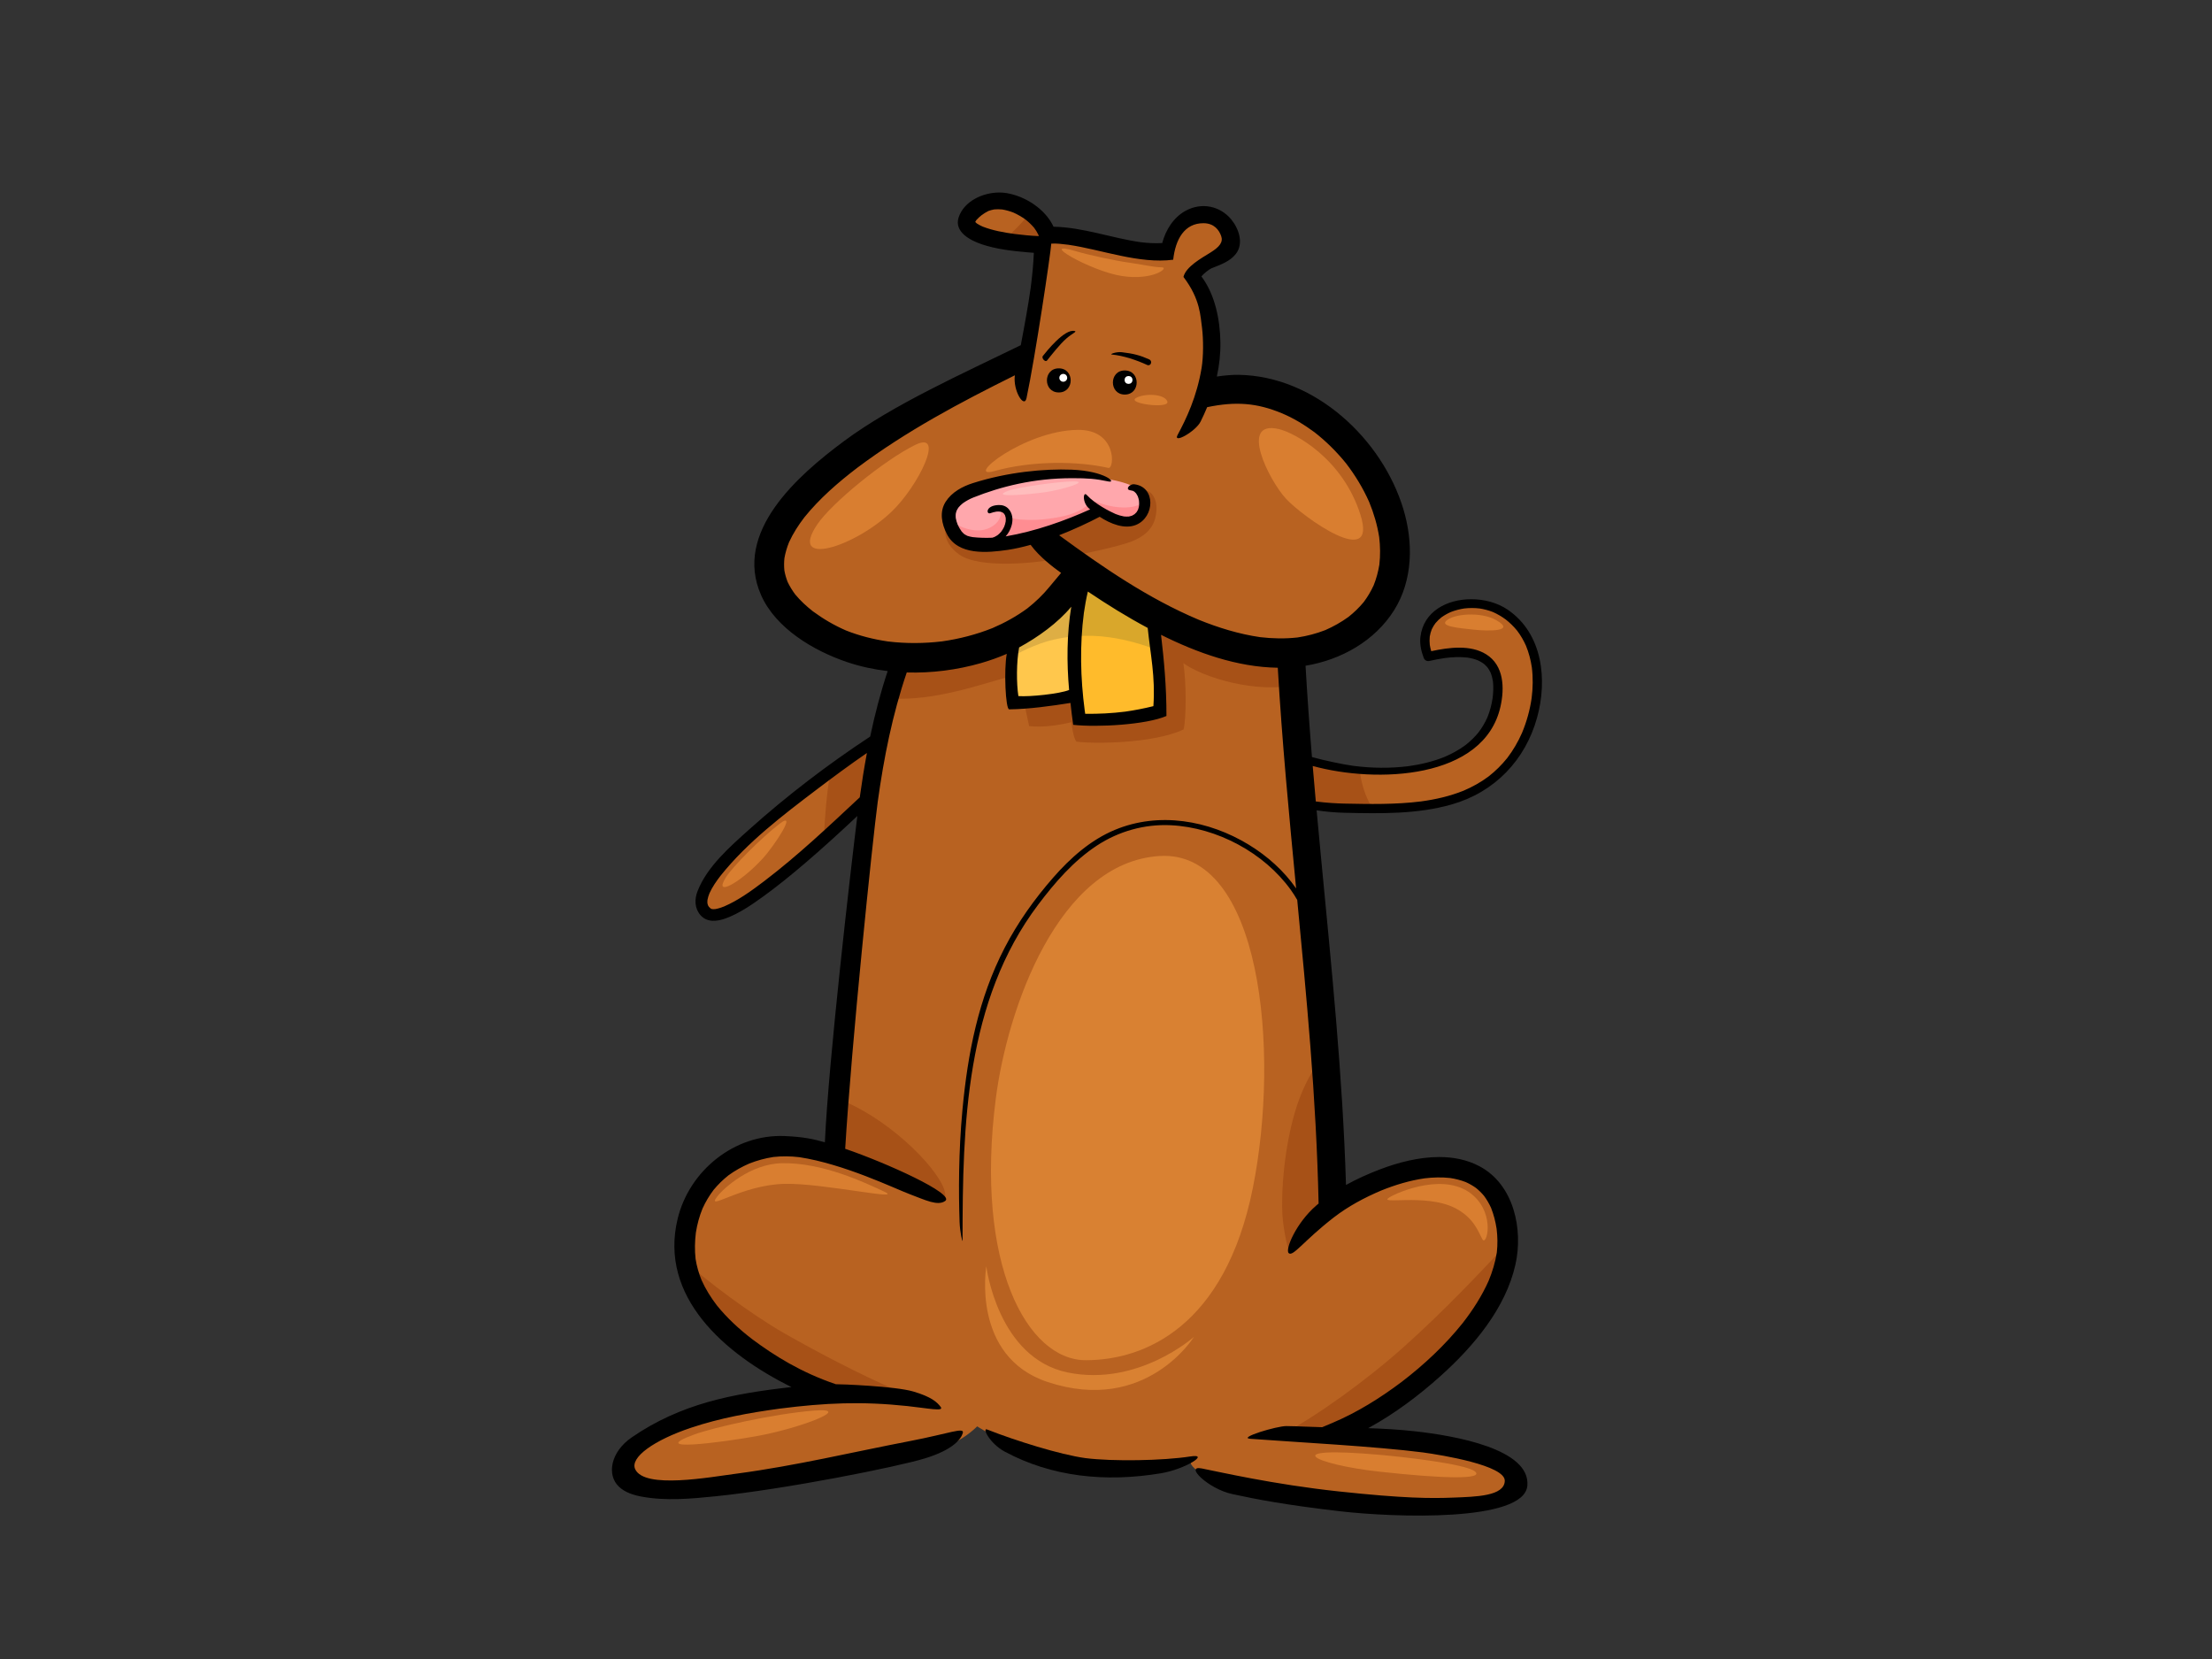 <?xml version="1.0" encoding="utf-8"?>
<!-- Generator: Adobe Illustrator 17.0.0, SVG Export Plug-In . SVG Version: 6.00 Build 0)  -->
<!DOCTYPE svg PUBLIC "-//W3C//DTD SVG 1.1//EN" "http://www.w3.org/Graphics/SVG/1.1/DTD/svg11.dtd">
<svg version="1.1" id="Layer_1" xmlns="http://www.w3.org/2000/svg" xmlns:xlink="http://www.w3.org/1999/xlink" x="0px" y="0px"
	 width="800px" height="600px" viewBox="0 0 800 600" enable-background="new 0 0 800 600" xml:space="preserve">
<rect x="0" y="0" width="800" height="600" fill="#333333" stroke="none"/>
<g>
	<g>
		<path fill="#B86221" d="M436.501,142.908c0,0,4.736-15.1-0.659-32.654c-3.258-10.609-6.008-11.198,0-14.743
			c6.008-3.533,12.619-10.609,5.407-16.503c-7.21-5.894-13.22-1.178-15.622,2.355c-2.403,3.539-3.606,10.028-3.606,10.028
			s-9.013,0-16.823-1.773c-7.81-1.766-25.236-4.716-25.236-4.716s-8.836-17.524-21.632-11.788
			c-27.64,12.382,18.627,17.093,18.627,17.093l-6.008,37.143c0,0-96.738,40.087-91.331,75.459
			c5.406,35.376,45.667,37.143,45.667,37.143l-7.813,27.712c0,0-69.728,45.318-63.692,61.903
			c3.006,8.251,23.435-8.257,32.447-15.919c9.014-7.667,27.64-24.17,27.64-24.17L301.25,416.818c0,0-36.388-13.787-50.474,20.045
			c-17.423,41.854,45.067,66.619,45.067,66.619s-77.357,9.221-69.099,29.476c4.807,11.79,33.648,5.308,66.095,0
			c32.447-5.306,45.884-8.383,51.294-10.742c5.407-2.355,9.279-6.354,9.279-6.354s18.856,12.376,39.286,13.554
			c20.426,1.183,37.769-1.48,37.769-1.48s-2.436,6.788,28.21,11.503c30.643,4.722,87.722,10.614,90.729-2.943
			c3.004-13.563-63.09-17.688-63.09-17.688s87.541-44.824,50.472-91.381c-15.021-18.866-54.679,5.894-54.679,5.894l-9.572-142.153
			c0,0,51.03,6.561,68.457-9.947c17.427-16.51,22.75-48.625,2.406-59.546c-11.661-6.255-21.391-1.508-25.114,2.613
			c-5.236,5.798-1.653,13.34-1.653,13.34s10.655-3.969,18.372-0.18c7.718,3.783,9.186,14.959,1.656,27.22
			c-7.534,12.258-24.254,14.423-37.116,14.423c-12.863,0-28.295-4.867-28.295-4.867l-2.205-37.318c0,0,43.591-3.125,34.174-43.445
			c-8.085-34.613-32.424-47.168-43.631-51.135C448.378,138.359,436.501,142.908,436.501,142.908z"/>
		<path fill="#A75117" d="M495.054,289.971c-1.8-3.653-2.857-7.472-3.27-11.375c-8.788-1.024-17.143-3.36-19.722-4.128
			c-0.126,2.558-0.283,5.118-0.283,7.68c0,2.243,0.003,4.668,0.425,6.974c0.923,0.073,1.793,0.697,1.793,1.873v0.342
			c3.349,0.364,12.104,1.183,22.429,1.114C495.935,291.646,495.472,290.822,495.054,289.971z"/>
		<path fill="#A75117" d="M315.305,269.096c-2.891,1.929-8.431,5.686-15.05,10.468c-1.341,7.898-1.938,15.907-2.314,23.937
			c5.513-4.825,10.984-9.654,13.855-12.196c1.167-3.095,2.634-6.086,3.297-9.358C315.957,277.698,315.146,273.382,315.305,269.096z"
			/>
		<path fill="#A75117" d="M411.336,177.341c0.193,0.148,3.926,6.337-0.065,9.763c-3.993,3.43-7.985,0.817-10.813-0.977
			c-2.826-1.796-5.988-0.819-5.988-0.819s-10.478,4.899-16.803,7.019c-6.322,2.124-10.359,3.689-15.802,3.43
			c-7.708,1.756-15.164,0.032-19.306-6.737c-1.005,2.166-1.778,6.942,4.073,11.332c7.58,5.684,28.944,2.994,33.987,2.068
			c7.012-1.283,23.166-4.378,28.822-6.664c5.654-2.284,7.659-5.503,8.369-8.396c0.628-2.564,0.773-5.731-0.736-8.052
			C415.706,177.204,413.532,176.896,411.336,177.341z"/>
		<path fill="#A75117" d="M378.608,82.603c-1.147-1.779-2.994-4.294-5.408-6.431c-1.084,1.392-2.22,2.744-3.404,4.044
			c-2.405,2.65-5.004,5.182-7.826,7.427c4.893,1.198,10.002,1.946,12.811,2.306C376.085,87.517,377.415,85.087,378.608,82.603z"/>
		<path fill="#A75117" d="M341.238,433.886c0.611,0.445,1.006-1.653,0.168-3.922c-3.328-8.975-21.458-26.435-38.594-32.637
			l-1.663,21.054C307.958,418.92,333.052,433.341,341.238,433.886z"/>
		<path fill="#A75117" d="M468.325,402.22c-3.824,13.06-5.074,28.52-4.49,37.536c0.277,4.275,1.612,11.191,2.498,12.898
			c0.343-0.265,1.71-1.031,2.05-1.298c1.942-1.506,3.703-2.921,5.159-4.912c1.349-1.846,2.541-3.783,3.712-5.734
			c1.502-2.504,3.003-5.1,4.853-7.399l-3.464-51.422C478.174,382.535,472.152,389.164,468.325,402.22z"/>
		<path fill="#A75117" d="M323.257,502.365c-11.629-4.991-27.47-13.225-39.677-20.207c-12.206-6.982-28.419-19.251-35.498-25.738
			c3.653,24.523,33.451,40.481,44.041,45.421C302.503,502.107,312.877,502.594,323.257,502.365z"/>
		<path fill="#A75117" d="M369.864,243.305c-0.512,5.984,0.652,11.86,2.34,19.305c5.29,0.505,10.207-0.242,15.278-1.405
			c0.362,3.105,1,6.039,1.831,7.019c5.824,0.815,27.615,0.815,38.759-4.41c0.997-4.247,0.997-17.136-0.102-23.993
			c7.086,5.225,26.885,11.262,41.355,7.673l-0.169-8.689c-1.587-0.019-3.176-0.083-4.766-0.188
			c-6.592-0.46-12.987-1.698-19.055-4.322c-5.694-2.464-44.211-19.119-55.357-26.627c-10.414,12.566-25.532,24.125-35.383,27.778
			c-9.565,3.546-19.602,5.93-29.815,6.294l-3.063,10.868C338.195,253.62,353.986,247.713,369.864,243.305z"/>
		<path fill="#A75117" d="M507.917,486.931c-13.808,12.399-32.103,25.462-44.093,31.751c8.112,0.432,16.123-1.912,24.18-0.774
			c9.935-5.43,60.349-34.73,57.842-68.935C533.27,462.46,521.723,474.523,507.917,486.931z"/>
		<path fill="#FFBB2B" d="M391.379,208.002c0,0,6.985,5.65,13.726,9.859c6.739,4.211,12.255,7.218,12.255,7.218
			s1.713,9.859,2.082,16.955c0.369,7.092,0,16.717,0,16.717s-14.46,2.759-19.241,2.883c-4.78,0.118-9.557-1.086-9.557-1.086
			s-2.329-15.391-2.085-26.332C388.805,223.276,391.379,208.002,391.379,208.002z"/>
		<path fill="#FFA7AC" d="M373.36,172.198c7.476-0.868,19.317-0.483,25.803,0.733c7.01,1.315,8.502,2.049,10.291,2.778
			c1.247,0.511,5.369,1.903,4.475,7.611c-0.896,5.708-7.755,6.441-11.932,4.095c-4.175-2.335-5.07-2.778-5.07-2.778
			s-11.485,7.027-22.374,9.805c-10.887,2.778-22.075,6.146-27.444,0.731c-5.368-5.413-6.712-12.293,2.835-16.245
			C359.488,174.98,364.56,173.224,373.36,172.198z"/>
		<path fill="#FF8D92" d="M407.151,183.534c-3.125,0.077-6.219-0.513-9.17-1.484c-1.212-0.402-2.42-0.817-3.654-1.142
			c0.059,0.394-0.073,0.821-0.359,1.121c-3.618,3.8-9.549,4.874-14.567,5.56c-3.245,0.445-6.539,0.582-9.807,0.336
			c-1.289-0.094-2.784-0.122-3.923-0.806c-0.806-0.49-1.4-1.146-2.097-1.762c-0.346-0.308-0.828-0.804-1.327-1.102
			c-0.009,0.019-0.014,0.039-0.024,0.06c-0.048,0.316-0.095,0.637-0.137,0.956c-0.215,1.232-0.467,2.355-1.26,3.36
			c-1.482,1.895-4.134,3.082-6.54,3.186c-4.108,0.188-7.852-1.623-11.284-3.805c0.356,2.432,1.884,4.923,4.106,7.162
			c5.369,5.415,16.557,2.046,27.444-0.731c10.889-2.778,22.374-9.805,22.374-9.805s0.895,0.443,5.07,2.778
			c4.177,2.346,11.036,1.612,11.932-4.095c0.104-0.663,0.137-1.262,0.119-1.814C412.045,182.859,409.598,183.468,407.151,183.534z"
			/>
		<path fill="#FFC74C" d="M389.174,215.337c0,0-1.961,9.617-2.084,16.835c-0.123,7.213,0.613,19.36,0.613,19.36
			s-11.765,2.042-15.442,2.166c-3.677,0.113-5.761-1.086-5.761-1.086s-0.365-8.657-0.735-13.469c-0.368-4.807,0.491-9.38,0.491-9.38
			s3.922-3.486,10.418-7.089C383.167,219.065,389.174,215.337,389.174,215.337z"/>
		<path fill="#D9A72B" d="M401.369,230.502c6.018,0.864,11.825,2.526,17.455,4.684c-0.63-5.308-1.464-10.107-1.464-10.107
			s-5.517-3.007-12.255-7.218c-6.742-4.209-13.726-9.859-13.726-9.859s-1.993,11.824-2.638,22.121
			C392.936,229.764,397.171,229.899,401.369,230.502z"/>
		<path fill="#DEAE44" d="M367.294,236.845c1.381-0.776,2.788-1.523,4.234-2.177c3.102-1.39,6.306-2.594,9.633-3.358
			c1.984-0.46,3.986-0.798,5.997-1.029c0.375-6.893,2.016-14.944,2.016-14.944s-6.007,3.727-12.5,7.337
			c-6.496,3.603-10.418,7.089-10.418,7.089s-0.715,3.819-0.559,8.15C366.239,237.523,366.771,237.138,367.294,236.845z"/>
		<g>
			<path d="M382.931,133.216c-5.729,0-5.729,8.719,0,8.719C388.663,141.935,388.663,133.216,382.931,133.216z"/>
			<path d="M406.795,133.977c-5.731,0-5.731,8.721,0,8.721C412.528,142.699,412.528,133.977,406.795,133.977z"/>
			<path d="M430.496,526.747c-9.867,1.542-28.041,1.848-37.936,0.597c-9.097-1.228-25.456-6.352-35.56-10.353
				c-1.924-0.755,0.978,5.105,6.356,7.996c16.949,9.115,36.363,11.198,56.546,7.838
				C428.538,531.383,437.906,525.586,430.496,526.747z"/>
			<path d="M525.013,290.942c15.603-4.448,26.635-16.08,30.878-31.345c3.813-13.71,2.099-30.466-10.666-39.134
				c-3.63-2.466-8.398-3.751-13.129-3.751c-8.693,0-17.257,4.331-18.381,13.627c-0.307,2.538,0.282,5.177,1.178,7.547
				c0.327,0.87,1.117,1.373,2.069,1.15c1.896-0.432,3.807-0.8,5.738-1.069c2.627-0.323,5.271-0.451,7.907-0.158
				c1.325,0.195,2.61,0.5,3.852,0.988c0.743,0.334,1.441,0.727,2.101,1.202c0.513,0.417,0.977,0.877,1.407,1.377
				c0.441,0.597,0.812,1.223,1.131,1.897c0.401,1.007,0.668,2.038,0.841,3.107c0.232,2.029,0.141,4.042-0.111,6.067
				c-0.37,2.417-0.972,4.756-1.902,7.025c-0.862,1.937-1.937,3.749-3.233,5.441c-1.402,1.713-2.992,3.244-4.749,4.606
				c-2.284,1.681-4.761,3.043-7.375,4.17c-4.228,1.719-8.682,2.784-13.21,3.407c-6.6,0.823-13.287,0.729-19.88-0.118
				c-3.71-0.509-10.298-1.886-14.987-3.184c-0.901-11.001-1.693-22.002-2.322-33.028c12.911-2.126,25.089-8.997,32.045-20.1
				c6.835-10.915,6.948-24.589,3.322-36.58c-7.613-25.184-31.823-48.101-59.58-48.533c-2.356-0.036-5.282,0.239-7.866,0.616
				c0.885-4.048,1.351-8.188,1.284-12.41c-0.126-8.086-1.9-17.183-6.873-23.804c0.717-0.907,2.765-2.553,3.619-2.917
				c3.226-1.298,6.644-2.408,8.84-5.218c2.996-3.845,0.992-9.23-1.637-12.438c-4.024-4.908-10.714-6.339-16.529-3.161
				c-4.385,2.389-7.216,6.959-8.462,11.683c-2.618,0.137-5.232-0.002-7.843-0.321c-10.539-1.512-20.752-5.379-31.458-5.592
				c-2.961-6.369-10.162-11.024-16.969-12.16c-0.846-0.141-1.728-0.214-2.625-0.214c-6.018,0-12.785,3.139-14.721,8.969
				c-1.753,5.274,4.214,8.355,8.297,9.737c5.252,1.781,10.973,2.427,16.481,2.911c0.802,0.071,1.604,0.137,2.407,0.188
				c-0.179,4.279-0.597,8.541-1.16,12.793c-0.85,6.046-2.205,13.539-3.564,20.622c-20.35,9.955-46.07,21.416-63.984,34.73
				c-16.579,12.329-40.067,32.818-29.929,55.68c5.332,12.021,19.001,20.117,31.101,24.2c4.727,1.598,9.659,2.66,14.672,3.251
				c-2.594,7.795-4.652,15.699-6.327,23.678c-15.338,10.1-30.166,21.42-43.762,33.61c-6.95,6.236-15.259,13.467-18.679,22.333
				c-1.144,2.96-1.078,6.221,1.096,8.687c2.39,2.716,6.1,2.248,9.173,1.106c4.777-1.771,9.08-4.726,13.176-7.667
				c5.354-3.841,10.457-8.02,15.462-12.29c6.454-5.513,12.704-11.24,18.89-17.04c-2.473,19.957-10.42,88.693-11.742,118.019
				c-3.98-1.146-7.642-1.984-14.543-2.271c-18.143-0.761-34.46,12.474-38.693,29.872c-6.863,28.214,16.887,48.926,41.141,60.906
				c-21.294,2.406-39.998,5.969-57.794,18.229c-7.66,5.28-9.062,13.561-4.603,17.801c2.152,2.049,5.192,3.022,8.071,3.569
				c8.783,1.66,18.07,0.808,26.888-0.096c25.501-2.605,65.556-10.599,75.694-13.698c10.137-3.099,13.069-6.937,13.72-9.172
				c0.655-2.254-4.89,0.158-19.037,2.883c-20.785,4.001-41.44,8.958-62.444,11.754c-10.309,1.351-33.566,5.669-36.987-1.527
				c-2.046-4.301,6.928-10.599,20.206-15.032c10.593-3.533,21.044-5.4,32.104-6.916c16.393-2.094,29.681-2.669,46.114-0.917
				c7.496,0.802,13.363,2.079,12.058,0.321c-1.305-1.76-3.421-3.676-9.941-5.595c-6.516-1.918-26.427-2.667-27.982-2.628
				c-12.594-4.251-22.351-10.385-30.324-16.341c-4.659-3.586-8.991-7.573-12.678-12.13c-2.192-2.855-4.094-5.896-5.566-9.168
				c-1.014-2.483-1.751-5.041-2.163-7.684c-0.353-3.152-0.283-6.345,0.102-9.489c0.47-3.003,1.261-5.92,2.413-8.738
				c1.091-2.399,2.426-4.649,4.021-6.758c1.59-1.922,3.365-3.657,5.324-5.216c2.365-1.724,4.91-3.142,7.604-4.309
				c2.809-1.093,5.692-1.891,8.678-2.348c3.107-0.344,6.215-0.304,9.317,0.06c16.204,2.429,34.573,11.362,40.113,13.437
				c5.541,2.079,10.008,4.335,12.714,2.399c3.584-2.556-21.372-13.807-36.179-18.864c2.284-37.895,9.844-111.221,11.773-125.511
				c2.196-15.845,5.32-31.585,10.493-46.756c9.076,0.274,18.241-0.932,26.787-3.375c3.194-0.917,6.336-2.032,9.384-3.353
				c-1.085,5.746-0.445,20.081,0.881,20.066c7.13-0.085,15.141-1.202,22.162-2.32c0.274,2.307,0.613,5.646,0.977,7.917
				c8.637,0.956,26.396,0,33.732-3.199c0.023-10.738-0.901-20.267-1.957-29.354c13.088,6.52,27.492,11.685,42.22,11.908
				c1.543,26.655,4.077,53.237,6.634,79.816c-4.393-6.36-10.436-11.745-17.147-15.836c-14.447-8.8-32.442-11.993-48.402-5.346
				c-8.803,3.663-16.073,10.15-22.234,17.183c-6.853,7.827-12.888,16.292-17.646,25.498c-9.495,18.37-13.314,38.049-15.235,58.419
				c-1.462,15.472-1.4,30.372-1.05,40.667c0.122,3.606,1.077,7.943,1.077,6.685c0.009-41.685,1.04-86.503,27.383-121.439
				c6.013-7.973,12.73-15.753,21.186-21.319c7.903-5.195,17.252-7.834,26.756-7.37c16.714,0.81,33.765,9.987,43.397,23.396
				c0.842,1.174,1.61,2.38,2.315,3.623c1.689,17.594,3.365,35.188,4.74,52.803c1.478,18.969,2.582,37.973,2.99,56.999
				c-0.272,0.223-0.539,0.447-0.805,0.676c-7.366,6.358-11.351,15.937-10.028,17.235c1.543,1.516,5.432-4.459,16.332-12.891
				c5.2-4.014,11.072-7.155,17.145-9.726c5.048-2.046,10.295-3.625,15.702-4.414c3.081-0.366,6.181-0.453,9.264-0.113
				c1.903,0.297,3.764,0.766,5.558,1.452c1.323,0.588,2.574,1.298,3.75,2.136c1.078,0.87,2.051,1.833,2.931,2.887
				c0.994,1.349,1.823,2.793,2.518,4.309c0.978,2.444,1.613,4.987,2.014,7.583c0.35,2.872,0.403,5.721,0.067,8.597
				c-0.553,3.52-1.59,6.927-2.957,10.222c-2.434,5.47-5.691,10.53-9.376,15.27c-6.409,8.007-13.968,15.077-22.142,21.33
				c-7.721,5.8-16.035,10.997-24.978,14.78c-0.353,0.148-1.845,0.776-3.687,1.553c-4.318-0.081-8.63-0.357-12.948-0.404
				c-3.466-0.036-17.723,4.256-13.08,4.6c17.566,1.296,44.956,2.71,62.472,4.934c6.982,0.96,29.733,4.698,29.583,10.274
				c-0.147,5.58-10.578,5.74-18.563,6.057c-7.984,0.321-17.762,0.321-41.552-2.239c-23.792-2.558-43.271-7.096-49.538-8.315
				c-6.267-1.217,2.28,7.359,11.079,9.275c8.801,1.918,19.718,3.999,39.111,6.236c19.393,2.239,66.487,3.997,67.626-9.273
				c1.141-13.27-26.149-18.052-40.602-19.66c-5.641-0.633-11.299-0.947-16.961-1.135c9.556-5.203,18.385-11.858,26.326-19.005
				c11.87-10.686,23.367-24.348,26.923-40.139c2.851-12.684-0.49-28.948-12.993-35.579c-4.505-2.389-9.503-3.338-14.588-3.338
				c-7.322,0-14.829,1.965-21.342,4.444c-4.239,1.61-8.401,3.467-12.354,5.665c-1.2-39.775-5.309-79.416-9.087-119.031
				c-0.523-5.483-1.038-10.973-1.536-16.465c3.28,0.498,6.807,0.815,10.119,0.885C499.304,294.233,512.452,294.522,525.013,290.942z
				 M310.944,288.371c-11.186,10.445-22.301,20.971-34.516,30.274c-4.555,3.447-9.327,6.948-14.62,9.217
				c-1.002,0.394-2.027,0.729-3.093,0.915c-0.354,0.032-0.708,0.045-1.063,0.019c-0.137-0.028-0.27-0.062-0.401-0.098
				c-0.099-0.058-0.195-0.113-0.289-0.175c-0.206-0.175-0.399-0.364-0.579-0.56c-0.124-0.182-0.236-0.37-0.337-0.563
				c-0.082-0.242-0.148-0.479-0.198-0.719c-0.03-0.404-0.021-0.802,0.015-1.2c0.152-0.84,0.412-1.649,0.734-2.438
				c1.056-2.323,2.531-4.433,4.102-6.448c9.582-11.989,22.39-21.734,34.595-30.996c5.979-4.529,12.037-9.014,18.238-13.276
				C312.535,277.649,311.687,282.999,310.944,288.371z M366.964,84.621c-3.907-0.537-7.878-1.234-11.557-2.665
				c-0.745-0.329-1.466-0.699-2.143-1.155c-0.17-0.148-0.334-0.302-0.492-0.464c-0.015-0.023-0.029-0.051-0.045-0.073
				c0.01-0.032,0.019-0.058,0.027-0.09c0.113-0.212,0.24-0.408,0.376-0.605c0.558-0.633,1.183-1.189,1.845-1.717
				c0.801-0.586,1.623-1.123,2.519-1.559c0.687-0.246,1.384-0.43,2.103-0.558c0.956-0.081,1.901-0.066,2.857,0.017
				c1.392,0.235,2.738,0.616,4.054,1.119c1.55,0.695,3.005,1.536,4.382,2.521c1.136,0.898,2.174,1.89,3.114,2.99
				c0.572,0.776,1.079,1.582,1.5,2.449c0.072,0.182,0.138,0.372,0.201,0.56C372.783,85.274,369.864,84.991,366.964,84.621z
				 M386.659,249.544c-3.422,1.394-14.178,2.515-18.349,2.207c-0.717-4.645-0.717-12.318,0.262-17.596
				c6.749-3.661,13.998-8.841,18.87-14.733C385.825,229.304,385.76,239.539,386.659,249.544z M417.139,255.388
				c-3.364,0.836-6.763,1.499-10.197,1.985c-4.803,0.605-9.627,0.849-14.461,0.779c-0.061-0.413-0.122-0.832-0.181-1.249
				c-1.543-11.657-1.818-23.567-0.297-35.237c0.37-2.598,0.839-5.177,1.44-7.724c7.001,4.718,14.17,9.172,21.642,13.156
				C416.067,236.796,417.887,244.644,417.139,255.388z M455.756,230.435c-7.681-1.112-15.111-3.409-22.273-6.311
				c-18.233-7.688-34.592-18.937-50.433-30.541c4.803-1.85,10.948-4.694,14.664-6.685c3.935,2.6,9.092,4.617,13.182,2.919
				c6.771-2.81,7.155-13.721-0.643-14.669c-1.776-0.214-3.388,1.905-1.485,2.162c0.333,0.043,0.632,0.105,0.947,0.205
				c0.191,0.094,0.371,0.193,0.554,0.31c0.231,0.199,0.437,0.404,0.636,0.635c0.221,0.327,0.411,0.659,0.582,1.012
				c0.197,0.522,0.337,1.05,0.442,1.598c0.063,0.635,0.069,1.255,0.013,1.897c-0.088,0.488-0.212,0.95-0.382,1.414
				c-0.156,0.306-0.326,0.592-0.524,0.879c-0.23,0.25-0.462,0.486-0.719,0.71c-0.294,0.201-0.594,0.379-0.918,0.539
				c-0.366,0.126-0.728,0.223-1.111,0.297c-0.611,0.049-1.203,0.034-1.809-0.03c-1.046-0.184-2.037-0.49-3.02-0.875
				c-2.109-0.932-7.35-3.55-10.445-6.908c-1.349-1.469-1.73,3.095,1.245,5.227c-9.244,4.177-19.785,7.923-30.545,9.769
				c0.999-1.112,1.758-2.489,2.177-4.063c0.54-2.013,0.32-4.245-1.112-5.851c-0.939-1.061-2.264-1.48-3.634-1.429
				c-4.797,0.18-4.47,3.475-3.006,2.964c0.725-0.252,1.451-0.455,2.206-0.575c0.43-0.036,0.85-0.045,1.274-0.009
				c0.24,0.049,0.473,0.107,0.703,0.186c0.161,0.077,0.316,0.162,0.464,0.261c0.134,0.111,0.254,0.224,0.371,0.353
				c0.124,0.173,0.231,0.351,0.325,0.545c0.107,0.284,0.186,0.575,0.243,0.877c0.039,0.451,0.034,0.892-0.009,1.339
				c-0.108,0.657-0.293,1.292-0.542,1.91c-0.294,0.627-0.643,1.208-1.059,1.76c-0.371,0.441-0.772,0.832-1.213,1.2
				c-0.424,0.302-0.862,0.556-1.336,0.783c-0.238,0.088-0.478,0.169-0.719,0.233c-2.356,0.101-4.727,0.039-7.051-0.214
				c-0.678-0.109-1.337-0.261-1.987-0.481c-0.352-0.169-0.688-0.355-1.019-0.567c-0.352-0.3-0.674-0.616-0.98-0.965
				c-0.576-0.791-1.053-1.634-1.462-2.521c-0.304-0.764-0.543-1.548-0.688-2.357c-0.046-0.5-0.051-0.997-0.011-1.497
				c0.078-0.413,0.193-0.823,0.341-1.219c0.204-0.415,0.444-0.813,0.714-1.185c0.457-0.535,0.968-1.013,1.515-1.454
				c1.164-0.826,2.41-1.521,3.74-2.057c10.064-4.018,21.945-7.014,35.786-7.014c5.706,0,8.441,0.197,13.102,1.181
				c3.178,0.674-1.045-3.783-13.264-4.256c-10.072-0.391-23.149,0.866-35.73,4.857c-3.828,1.213-7.614,3.28-9.825,6.713
				c-2.375,3.689-1.454,8.063,0.422,11.722c3.988,7.793,14.618,6.798,22.027,5.71c2.612-0.387,5.403-1.022,8.257-1.824
				c3.165,4.335,8.207,8.144,11.021,10.158c-1.875,2.237-3.941,4.69-4.221,5.06c-2.353,2.876-5.036,5.451-7.972,7.757
				c-3.91,2.866-8.158,5.22-12.623,7.138c-5.849,2.331-11.966,3.912-18.214,4.803c-6.503,0.78-13.072,0.817-19.573,0.036
				c-5.187-0.755-10.274-2.034-15.142-3.956c-4.273-1.848-8.303-4.209-12.034-6.959c-2.326-1.824-4.492-3.824-6.372-6.088
				c-1.069-1.433-2.004-2.947-2.767-4.564c-0.521-1.339-0.911-2.712-1.161-4.119c-0.145-1.473-0.136-2.945,0.014-4.416
				c0.343-1.987,0.92-3.918,1.673-5.791c1.469-3.21,3.388-6.191,5.54-8.999c5.476-6.786,12.147-12.588,19.089-17.889
				c17.625-13.236,37.266-23.68,57.038-33.482c-0.744,5.526,3.396,12.134,4.216,8.268c3.191-15.041,8.709-52.166,8.957-55.889
				c1.797-0.141,4.142,0.156,6.207,0.413c12.085,1.762,25.501,7.002,37.889,5.406c0.813-7.352,4.049-13.248,10.98-13.206
				c3.836,0.028,5.598,2.459,6.373,4.634c0.776,2.177-0.553,3.916-3.88,5.981c-3.325,2.07-8.871,5.115-9.763,8.811
				c6.228,8.172,6.11,14.388,6.714,18.381c0.521,4.177,0.533,10.415-0.159,14.572c-1.731,10.421-5.54,18.385-8.657,24.164
				c-1.873,3.481,6.523-1.219,8.289-4.767c0.856-1.721,1.655-3.471,2.385-5.24c10.368-2.166,18.027-1.527,26.977,2.186
				c4.237,1.758,8.149,4.155,11.824,6.863c4.251,3.313,8.071,7.109,11.445,11.283c3.318,4.318,6.132,8.976,8.339,13.933
				c1.697,4.108,2.954,8.375,3.636,12.759c0.39,3.296,0.435,6.61,0.061,9.908c-0.416,2.573-1.096,5.088-2.068,7.513
				c-0.982,2.134-2.18,4.155-3.592,6.046c-1.639,1.978-3.487,3.762-5.508,5.362c-2.616,1.897-5.436,3.484-8.404,4.78
				c-3.234,1.257-6.583,2.132-10.017,2.652C464.779,231.049,460.253,230.964,455.756,230.435z M475.88,289.866
				c-0.384-4.279-0.756-8.556-1.116-12.84c22.958,6.322,62.006,4.951,67.914-21.508c1.491-6.679,1.291-14.872-5.219-18.903
				c-5.661-3.511-13.476-2.474-19.831-1.108c-0.217-0.731-0.389-1.471-0.516-2.228c-0.112-1.033-0.123-2.055-0.015-3.092
				c0.151-0.9,0.39-1.766,0.73-2.611c0.367-0.768,0.799-1.488,1.305-2.173c0.664-0.798,1.398-1.504,2.21-2.154
				c1.079-0.774,2.224-1.405,3.444-1.938c1.568-0.603,3.182-1.018,4.845-1.264c1.842-0.205,3.682-0.201,5.525,0.015
				c1.637,0.257,3.222,0.671,4.764,1.272c1.638,0.717,3.165,1.63,4.608,2.678c1.547,1.208,2.932,2.566,4.166,4.078
				c1.294,1.704,2.35,3.529,3.213,5.477c1.03,2.521,1.708,5.137,2.107,7.825c0.455,3.689,0.391,7.397-0.075,11.078
				c-0.627,4.329-1.792,8.548-3.486,12.59c-1.42,3.227-3.179,6.26-5.333,9.076c-1.998,2.491-4.255,4.733-6.792,6.707
				c-2.79,2.072-5.812,3.76-9.02,5.12c-4.925,1.982-10.111,3.165-15.377,3.879c-9.241,1.157-18.538,0.969-27.83,0.783
				C483.56,290.57,479.894,290.38,475.88,289.866z"/>
		</g>
		<path d="M388.625,119.705c-3.671-0.828-10.278,7.558-11.455,9.029c-0.625,0.778,0.882,2.423,1.511,1.638
			c1.269-1.585,4.643-5.954,7.109-8.05C388.024,120.423,389.641,119.938,388.625,119.705z"/>
		<path d="M415.63,129.987c-3.206-1.454-5.574-2.096-9.923-2.607c-1.951-0.231-4.6,0.747-3.592,0.843
			c4.192,0.406,8.983,2.017,12.751,3.762C416.176,132.592,416.996,130.609,415.63,129.987z"/>
		<path fill="#FFBDBD" d="M364.709,177.467c3.27-1.202,18.046-3.366,23.716-3.366c5.667,0-4.325,3.073-10.739,3.95
			C371.271,178.93,357.549,180.1,364.709,177.467z"/>
		<path fill="#D98132" d="M360.149,397.278c4.156-32.312,22.491-85.37,59.188-87.69c36.697-2.325,43.8,70.271,33.737,120.209
			c-10.062,49.946-39.063,62.143-60.372,62.143S352.453,457.098,360.149,397.278z"/>
		<path fill="#D98132" d="M356.711,457.969c0,0,4.09,33.259,29.516,38.421c25.425,5.162,45.59-12.904,45.59-12.904
			s-17.331,28.097-52.896,16.345C351.157,490.654,356.711,457.969,356.711,457.969z"/>
		<path fill="#D97E30" d="M502.538,433.02c3.232-1.98,20.645-9.429,30.391-0.571c7.893,7.166,4.676,18.349,3.216,15.77
			c-1.463-2.579-3.039-7.943-10.227-11.469C515.396,431.587,497.861,435.888,502.538,433.02z"/>
		<path fill="#D97E30" d="M499.617,526.21c6.698,0.595,30.684,3.157,33.897,6.02c3.213,2.87-11.395,2.583-34.776,0
			C475.358,529.653,461.04,522.767,499.617,526.21z"/>
		<path fill="#D97E30" d="M251.212,518.757c6.769-2.464,28.64-7.457,43.252-8.606c14.612-1.146-5.187,6.39-20.456,9.177
			C261.441,521.625,233.096,525.35,251.212,518.757z"/>
		<path fill="#D97E30" d="M259.397,432.735c2.286-2.992,11.978-11.822,23.378-12.044c14.612-0.286,29.808,6.884,37.114,10.325
			c7.307,3.439-22.163-3.122-35.945-2.868C268.163,428.433,255.012,438.471,259.397,432.735z"/>
		<path fill="#D97E30" d="M262.611,317.18c2.437-3.796,12.565-14.046,19.288-19.211c6.721-5.162-1.705,7.784-6.138,12.618
			C267.869,319.188,257.642,324.922,262.611,317.18z"/>
		<path fill="#D97E30" d="M522.994,224.567c2.665-2.615,12.569-3.445,18.119-0.291c7.373,4.189-2.921,4.018-8.183,3.443
			C527.668,227.146,520.949,226.575,522.994,224.567z"/>
		<path fill="#D97E30" d="M389.442,90.947c3.949,1.191,14.32,3.439,18.703,4.012c4.384,0.573,9.06,1.721,11.981,1.721
			c2.922,0-2.921,4.876-14.318,3.154C394.41,98.114,374.246,86.36,389.442,90.947z"/>
		<path fill="#D97E30" d="M410.775,143.995c2.811-1.756,10.228-1.722,11.396,1.146C423.342,148.009,407.559,146.001,410.775,143.995
			z"/>
		<path fill="#D97E30" d="M462.5,155.177c5.748,1.354,23.088,10.607,29.516,30.966c6.431,20.355-20.748,0.86-26.885-5.738
			C458.994,173.813,447.889,151.734,462.5,155.177z"/>
		<path fill="#D97E30" d="M295.633,189.582c5.261-7.739,24.256-23.225,35.362-28.674c11.103-5.445,1.179,14.818-8.476,24.087
			C309.076,197.901,284.816,205.504,295.633,189.582z"/>
		<path fill="#D97E30" d="M359.633,170.372c13.151-3.725,29.811-3.725,41.207-1.148c2.295,0.522,3.215-13.973-11.107-13.76
			C370.153,155.752,348.394,173.558,359.633,170.372z"/>
	</g>
	<path fill="#FFFFFF" d="M385.966,136.646c0,0.783-0.636,1.42-1.421,1.42c-0.785,0-1.421-0.637-1.421-1.42
		c0-0.787,0.636-1.422,1.421-1.422C385.33,135.224,385.966,135.859,385.966,136.646z"/>
	<circle fill="#FFFFFF" cx="408.151" cy="137.418" r="1.421"/>
</g>
</svg>
